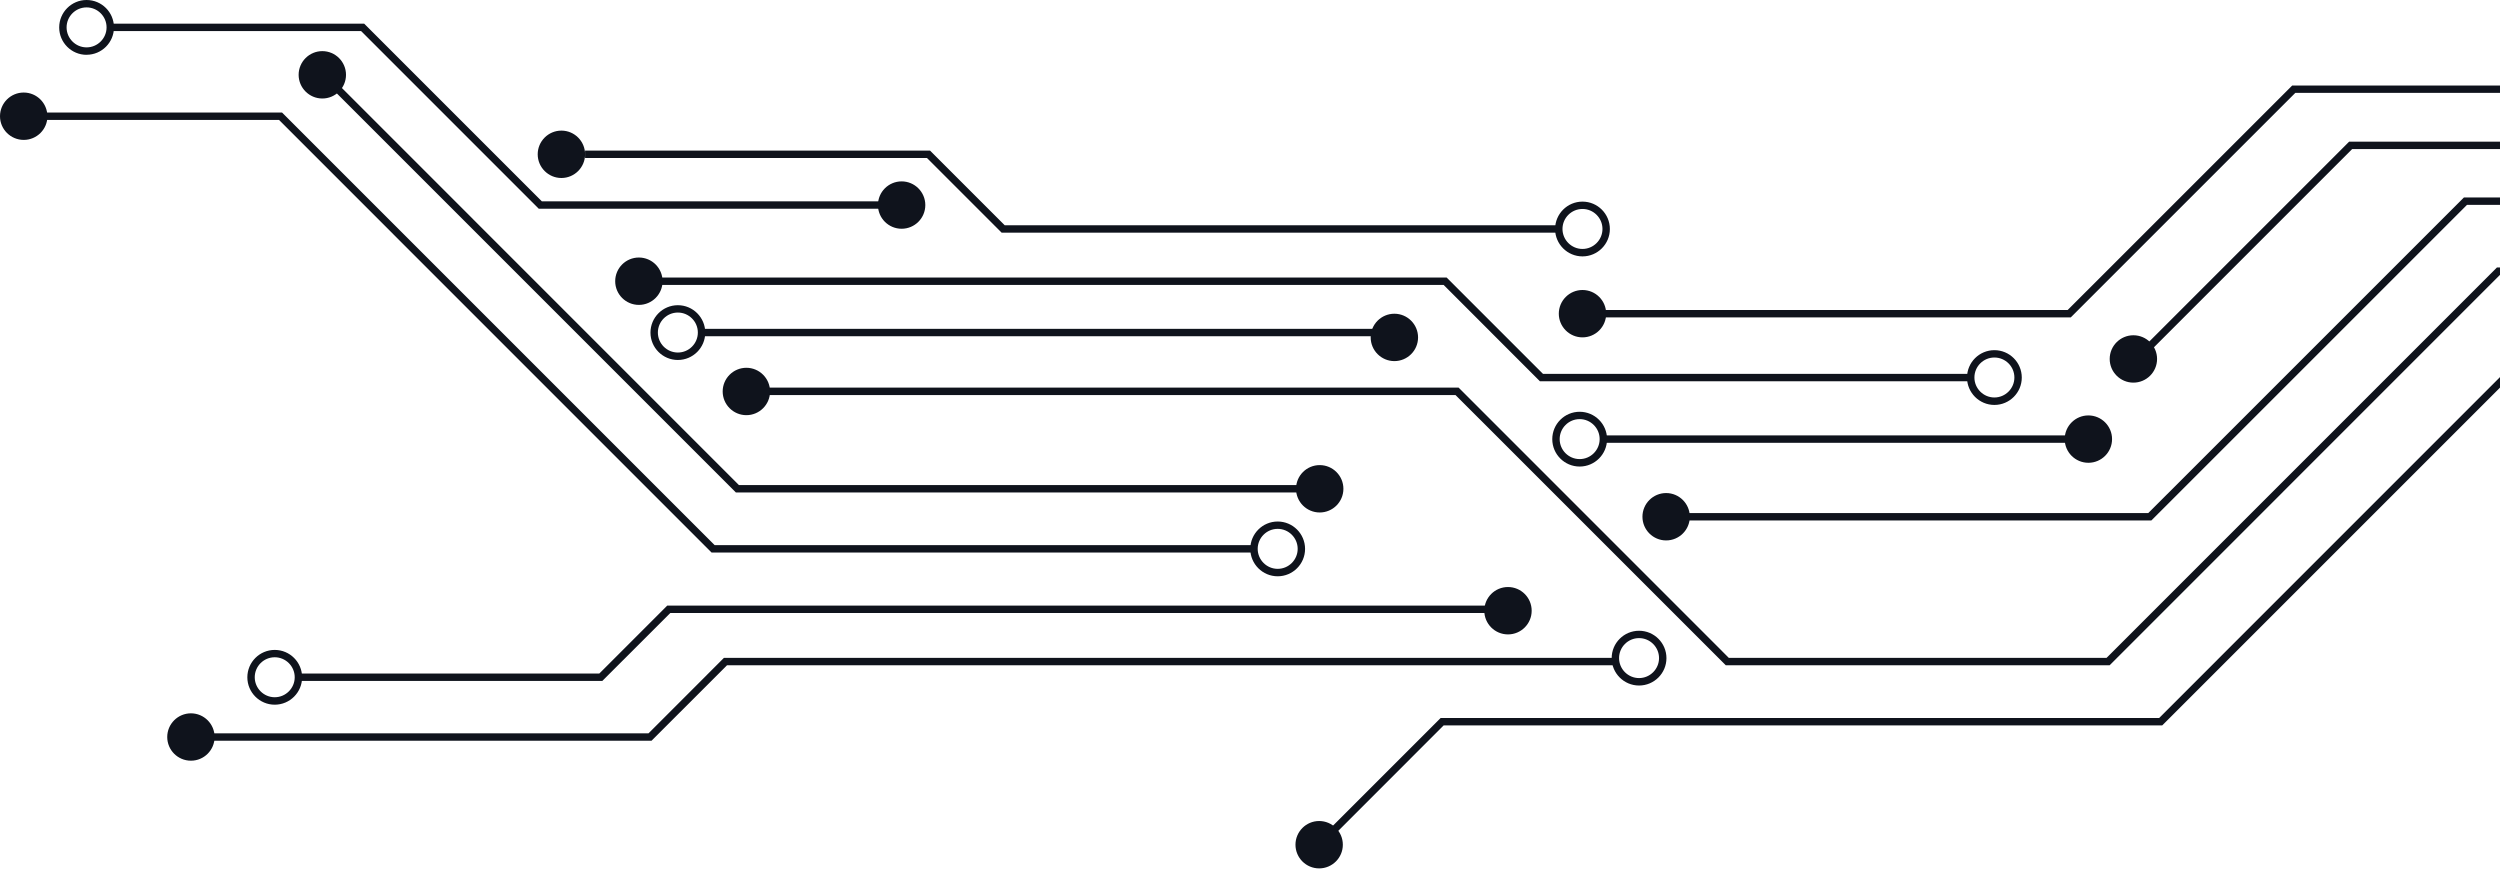 <svg width="244" height="85" viewBox="0 0 244 85" fill="none" xmlns="http://www.w3.org/2000/svg">
<g clip-path="url(#clip0_20_472)">
<g clip-path="url(#clip1_20_472)">
<path d="M152.409 22.707H97.758L90.472 15.421H57.103V14.699H90.773L98.059 21.985H152.409V22.707Z" fill="#0F131C"/>
<path d="M88 20.375H52.586L35.245 3.034H10.768V2.312H35.546L52.887 19.653H88V20.375Z" fill="#0F131C"/>
<path d="M128.806 48.067H71.823L31.203 7.447L31.715 6.936L72.119 47.345H128.806V48.067Z" fill="#0F131C"/>
<path d="M122.391 53.929H69.45L27.231 11.705H2.312V10.982H27.527L69.751 53.207H122.391V53.929Z" fill="#0F131C"/>
<path d="M192.337 37.21H150.293L140.895 27.807H62.353V27.085H141.191L150.594 36.488H192.337V37.21Z" fill="#0F131C"/>
<path d="M136.087 32.095H68.473V32.817H136.087V32.095Z" fill="#0F131C"/>
<path d="M205.898 64.932H168.437L142.06 38.559H72.846V37.832H142.361L168.733 64.21H205.597L243.704 26.102H282.689V26.824H244L205.898 64.932Z" fill="#0F131C"/>
<path d="M129.006 82.699L128.494 82.187L140.605 70.077H210.732L249.019 31.784H278.897V32.511H249.32L211.032 70.799H140.901L129.006 82.699Z" fill="#0F131C"/>
<path d="M63.592 72.293H18.635V71.571H63.296L70.653 64.21H157.654V64.932H70.954L63.592 72.293Z" fill="#0F131C"/>
<path d="M58.784 66.461H29.127V65.739H58.489L65.118 59.109H147.18V59.832H65.419L58.784 66.461Z" fill="#0F131C"/>
<path d="M202.107 30.976H154.451V30.254H201.806L223.72 8.345H269.57V9.067H224.021L202.107 30.976Z" fill="#0F131C"/>
<path d="M203.827 42.495H156.492V43.218H203.827V42.495Z" fill="#0F131C"/>
<path d="M209.974 50.795H162.609V50.073H209.673L240.479 19.272H272.779V19.994H240.78L209.974 50.795Z" fill="#0F131C"/>
<path d="M208.469 35.65L207.963 35.139L229.276 13.826H263.301V14.548H229.572L208.469 35.65Z" fill="#0F131C"/>
<path d="M8.45 5.351C6.976 5.351 5.777 4.153 5.777 2.678C5.777 1.204 6.976 0 8.45 0C9.925 0 11.123 1.199 11.123 2.673C11.123 4.148 9.925 5.346 8.45 5.346V5.351ZM8.45 0.722C7.372 0.722 6.499 1.6 6.499 2.673C6.499 3.746 7.377 4.624 8.45 4.624C9.523 4.624 10.401 3.746 10.401 2.673C10.401 1.595 9.523 0.722 8.45 0.722Z" fill="#0F131C"/>
<path d="M154.45 25.024C152.976 25.024 151.777 23.825 151.777 22.351C151.777 20.877 152.976 19.678 154.45 19.678C155.925 19.678 157.123 20.877 157.123 22.351C157.123 23.825 155.925 25.024 154.45 25.024ZM154.45 20.395C153.372 20.395 152.499 21.273 152.499 22.346C152.499 23.419 153.377 24.297 154.45 24.297C155.523 24.297 156.401 23.419 156.401 22.346C156.401 21.273 155.523 20.395 154.45 20.395Z" fill="#0F131C"/>
<path d="M154.175 45.535C152.7 45.535 151.502 44.336 151.502 42.862C151.502 41.387 152.7 40.189 154.175 40.189C155.649 40.189 156.848 41.387 156.848 42.862C156.848 44.336 155.649 45.535 154.175 45.535ZM154.175 40.906C153.097 40.906 152.224 41.783 152.224 42.857C152.224 43.935 153.102 44.807 154.175 44.807C155.248 44.807 156.126 43.93 156.126 42.857C156.126 41.783 155.248 40.906 154.175 40.906Z" fill="#0F131C"/>
<path d="M194.653 39.522C193.179 39.522 191.98 38.323 191.98 36.849C191.98 35.374 193.179 34.176 194.653 34.176C196.128 34.176 197.326 35.374 197.326 36.849C197.326 38.323 196.128 39.522 194.653 39.522ZM194.653 34.893C193.575 34.893 192.703 35.77 192.703 36.844C192.703 37.917 193.58 38.794 194.653 38.794C195.727 38.794 196.604 37.917 196.604 36.844C196.604 35.766 195.727 34.893 194.653 34.893Z" fill="#0F131C"/>
<path d="M124.702 56.246C123.228 56.246 122.029 55.047 122.029 53.573C122.029 52.099 123.228 50.9 124.702 50.9C126.177 50.9 127.375 52.099 127.375 53.573C127.375 55.047 126.177 56.246 124.702 56.246ZM124.702 51.617C123.624 51.617 122.751 52.495 122.751 53.568C122.751 54.641 123.629 55.519 124.702 55.519C125.775 55.519 126.653 54.641 126.653 53.568C126.653 52.495 125.775 51.617 124.702 51.617Z" fill="#0F131C"/>
<path d="M26.814 68.778C25.339 68.778 24.141 67.579 24.141 66.105C24.141 64.631 25.339 63.432 26.814 63.432C28.288 63.432 29.486 64.631 29.486 66.105C29.486 67.579 28.288 68.778 26.814 68.778ZM26.814 64.149C25.735 64.149 24.863 65.027 24.863 66.1C24.863 67.173 25.74 68.051 26.814 68.051C27.887 68.051 28.764 67.173 28.764 66.1C28.764 65.027 27.887 64.149 26.814 64.149Z" fill="#0F131C"/>
<path d="M159.972 66.907C158.497 66.907 157.299 65.709 157.299 64.234C157.299 62.76 158.497 61.562 159.972 61.562C161.446 61.562 162.645 62.76 162.645 64.234C162.645 65.709 161.446 66.907 159.972 66.907ZM159.972 62.279C158.894 62.279 158.021 63.156 158.021 64.229C158.021 65.303 158.899 66.18 159.972 66.18C161.045 66.18 161.922 65.303 161.922 64.229C161.922 63.156 161.045 62.279 159.972 62.279Z" fill="#0F131C"/>
<path d="M66.159 35.134C64.685 35.134 63.486 33.935 63.486 32.461C63.486 30.987 64.685 29.788 66.159 29.788C67.633 29.788 68.832 30.987 68.832 32.461C68.832 33.935 67.633 35.134 66.159 35.134ZM66.159 30.505C65.081 30.505 64.209 31.383 64.209 32.456C64.209 33.534 65.086 34.407 66.159 34.407C67.237 34.407 68.11 33.529 68.11 32.456C68.11 31.383 67.232 30.505 66.159 30.505Z" fill="#0F131C"/>
<path d="M57.104 15.06C57.104 16.338 56.066 17.372 54.792 17.372C53.519 17.372 52.48 16.333 52.48 15.06C52.48 13.786 53.519 12.748 54.792 12.748C56.071 12.748 57.104 13.786 57.104 15.06Z" fill="#0F131C"/>
<path d="M33.77 7.302C33.77 8.58 32.732 9.614 31.458 9.614C30.184 9.614 29.146 8.575 29.146 7.302C29.146 6.028 30.184 4.99 31.458 4.99C32.732 4.99 33.77 6.028 33.77 7.302Z" fill="#0F131C"/>
<path d="M90.311 20.014C90.311 21.293 89.273 22.326 87.999 22.326C86.721 22.326 85.688 21.288 85.688 20.014C85.688 18.735 86.726 17.703 87.999 17.703C89.273 17.703 90.311 18.741 90.311 20.014Z" fill="#0F131C"/>
<path d="M64.667 27.446C64.667 28.725 63.629 29.758 62.355 29.758C61.076 29.758 60.043 28.72 60.043 27.446C60.043 26.167 61.081 25.134 62.355 25.134C63.629 25.134 64.667 26.172 64.667 27.446Z" fill="#0F131C"/>
<path d="M75.157 38.208C75.157 39.487 74.119 40.52 72.845 40.52C71.571 40.52 70.533 39.482 70.533 38.208C70.533 36.934 71.571 35.896 72.845 35.896C74.119 35.896 75.157 36.934 75.157 38.208Z" fill="#0F131C"/>
<path d="M4.629 11.344C4.629 12.622 3.591 13.655 2.317 13.655C1.043 13.655 0 12.622 0 11.344C0 10.065 1.038 9.032 2.312 9.032C3.591 9.032 4.624 10.07 4.624 11.344H4.629Z" fill="#0F131C"/>
<path d="M131.116 47.706C131.116 48.985 130.078 50.018 128.804 50.018C127.525 50.018 126.492 48.98 126.492 47.706C126.492 46.427 127.53 45.394 128.804 45.394C130.078 45.394 131.116 46.432 131.116 47.706Z" fill="#0F131C"/>
<path d="M20.946 71.932C20.946 73.211 19.908 74.244 18.634 74.244C17.355 74.244 16.322 73.206 16.322 71.932C16.322 70.659 17.36 69.621 18.634 69.621C19.908 69.621 20.946 70.659 20.946 71.932Z" fill="#0F131C"/>
<path d="M147.179 61.918C148.456 61.918 149.491 60.883 149.491 59.606C149.491 58.329 148.456 57.294 147.179 57.294C145.902 57.294 144.867 58.329 144.867 59.606C144.867 60.883 145.902 61.918 147.179 61.918Z" fill="#0F131C"/>
<path d="M131.061 82.443C131.061 83.722 130.023 84.755 128.749 84.755C127.471 84.755 126.438 83.717 126.438 82.443C126.438 81.169 127.476 80.131 128.749 80.131C130.023 80.131 131.061 81.169 131.061 82.443Z" fill="#0F131C"/>
<path d="M138.403 32.932C138.403 34.211 137.365 35.244 136.091 35.244C134.817 35.244 133.779 34.206 133.779 32.932C133.779 31.653 134.817 30.62 136.091 30.62C137.365 30.62 138.403 31.658 138.403 32.932Z" fill="#0F131C"/>
<path d="M156.762 30.616C156.762 31.894 155.724 32.927 154.45 32.927C153.177 32.927 152.139 31.889 152.139 30.616C152.139 29.342 153.177 28.304 154.45 28.304C155.729 28.304 156.762 29.342 156.762 30.616Z" fill="#0F131C"/>
<path d="M210.53 35.033C210.53 36.312 209.492 37.345 208.218 37.345C206.944 37.345 205.906 36.307 205.906 35.033C205.906 33.76 206.944 32.722 208.218 32.722C209.497 32.722 210.53 33.76 210.53 35.033Z" fill="#0F131C"/>
<path d="M206.137 42.856C206.137 44.135 205.099 45.168 203.825 45.168C202.547 45.168 201.514 44.13 201.514 42.856C201.514 41.583 202.552 40.545 203.825 40.545C205.099 40.545 206.137 41.583 206.137 42.856Z" fill="#0F131C"/>
<path d="M164.926 50.434C164.926 51.713 163.888 52.746 162.615 52.746C161.341 52.746 160.303 51.708 160.303 50.434C160.303 49.155 161.341 48.122 162.615 48.122C163.888 48.122 164.926 49.16 164.926 50.434Z" fill="#0F131C"/>
</g>
</g>
<defs>
<clipPath id="clip0_20_472">
<rect width="244" height="85" fill="white"/>
</clipPath>
<clipPath id="clip1_20_472">
<rect width="285" height="84.755" fill="white"/>
</clipPath>
</defs>
</svg>
